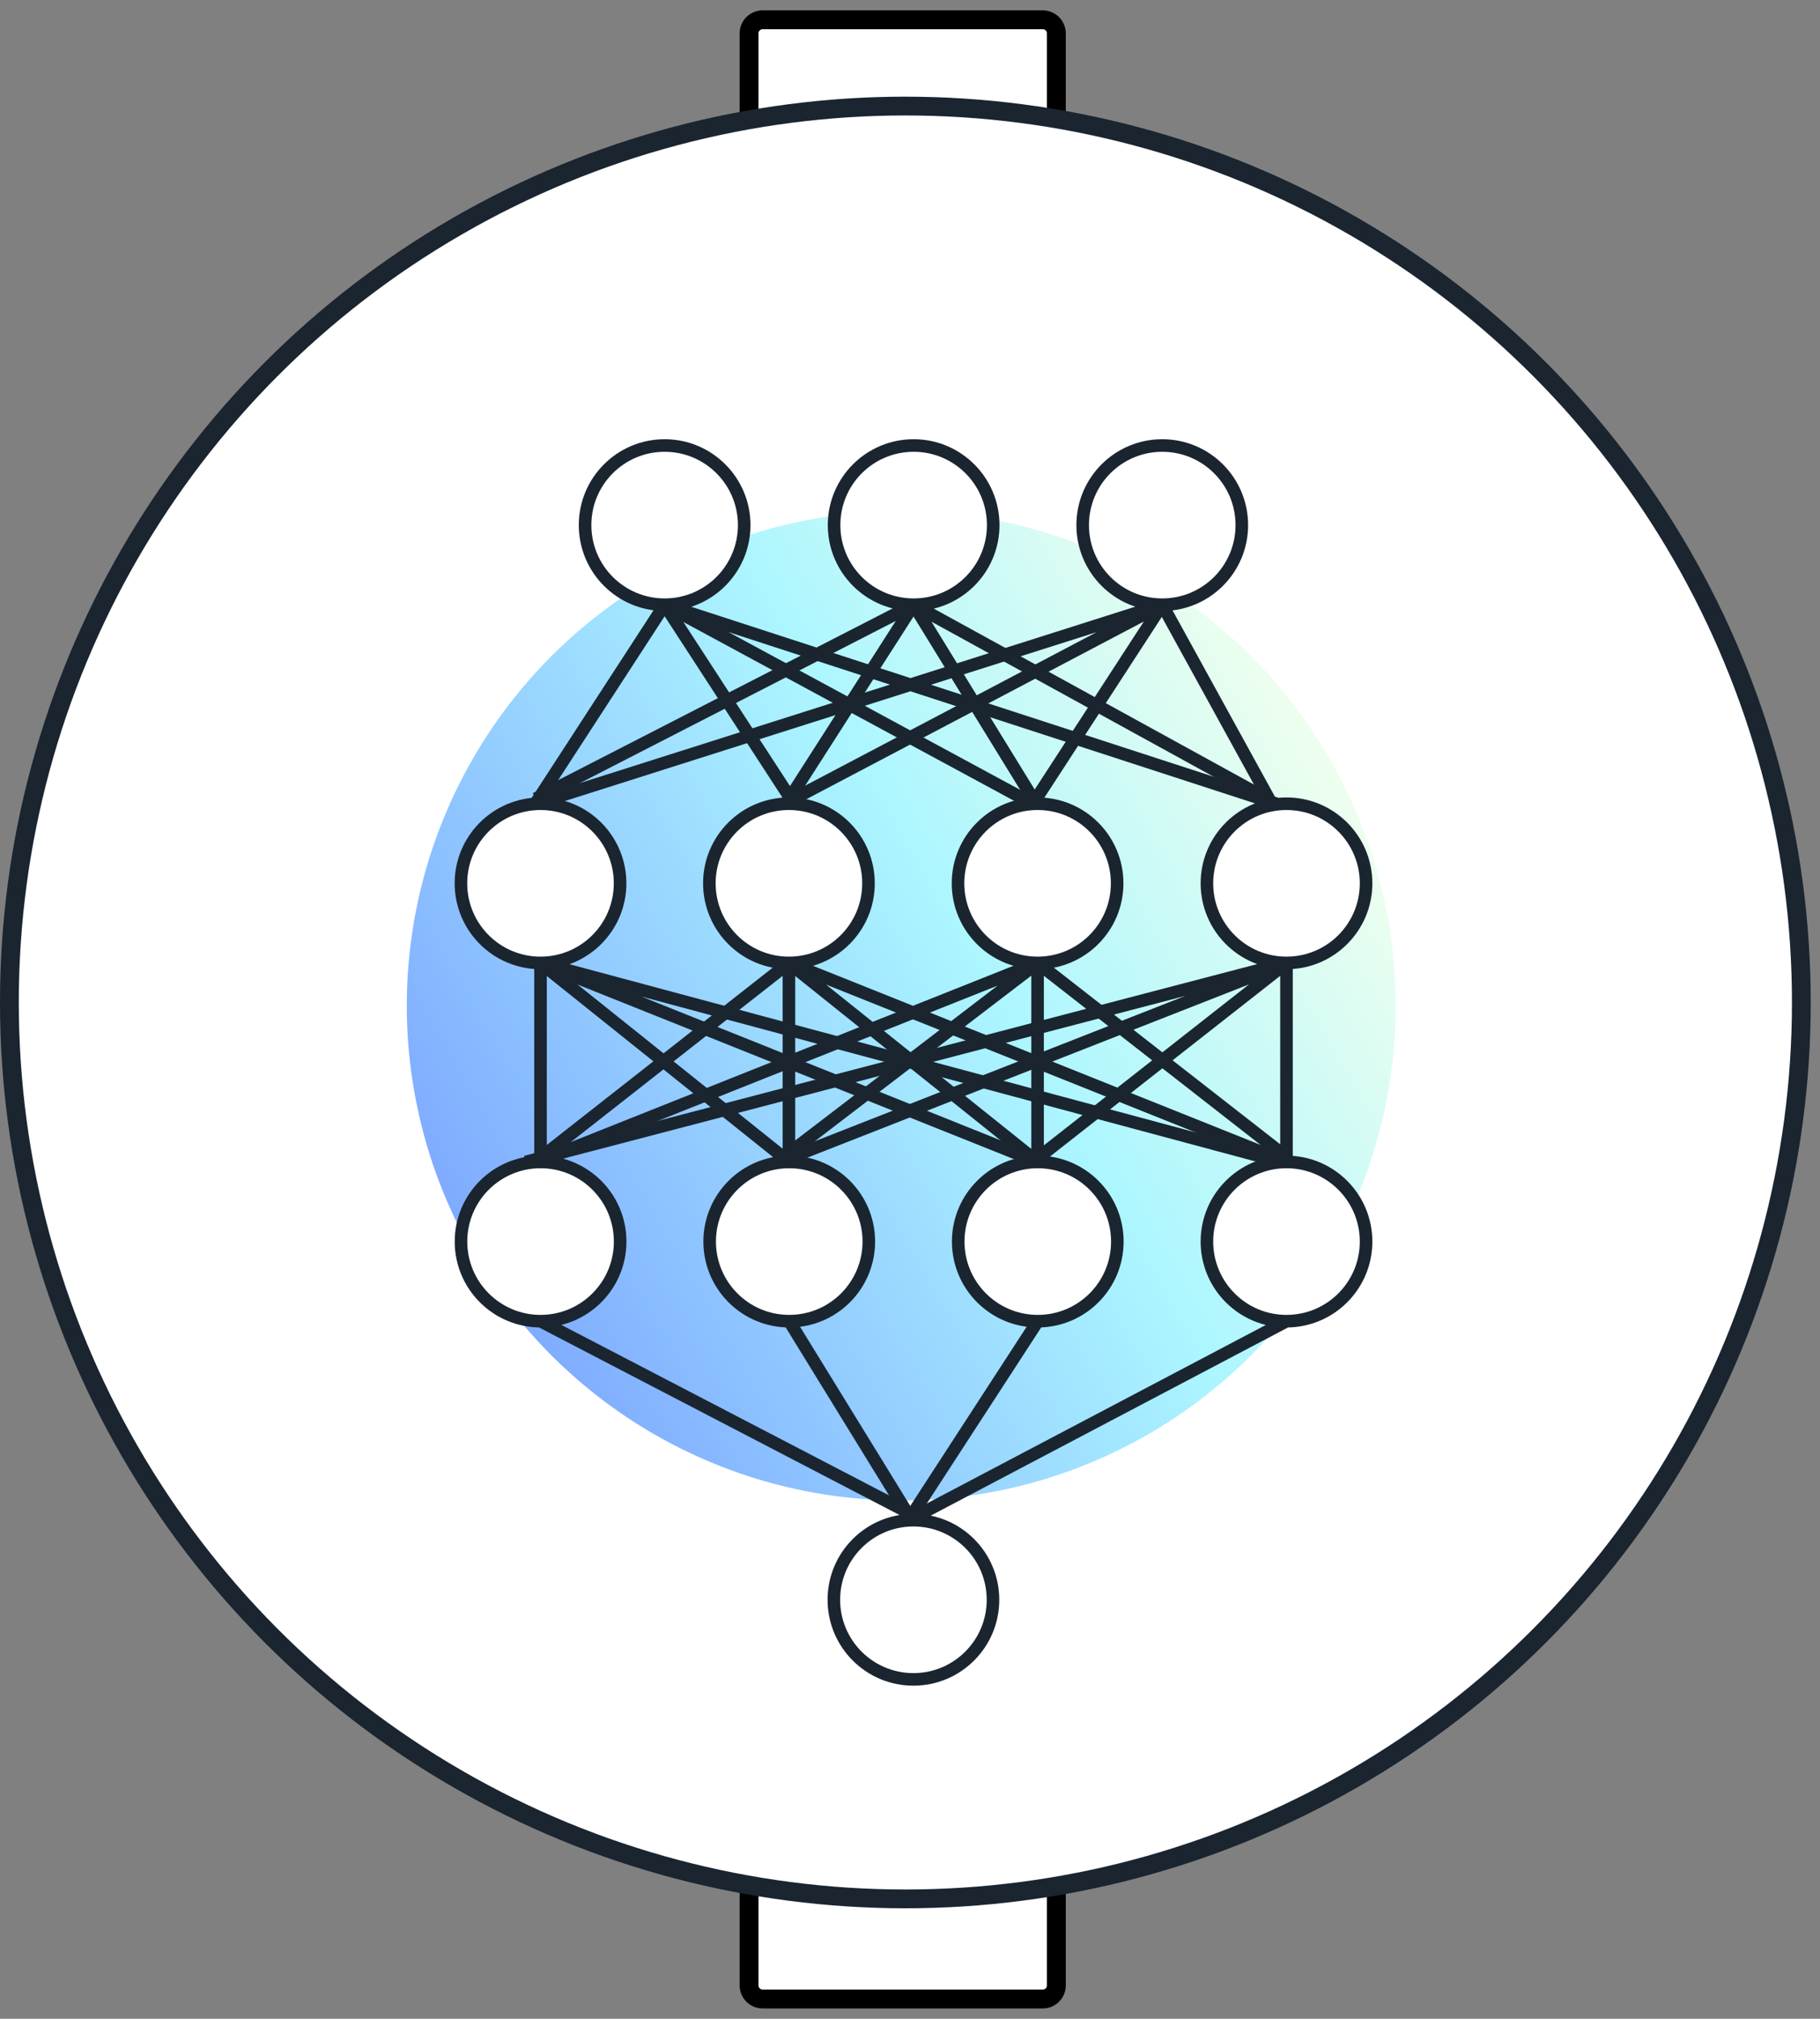 <svg width="92" height="102" viewBox="0 0 92 102" fill="none" xmlns="http://www.w3.org/2000/svg">
<rect x="0" y="0" width="92" height="102" fill="#808080" stroke="none"/>
<path d="M53.398 26.54V100.313C53.398 100.692 53.091 101 52.711 101H38.551C38.172 101 37.864 100.692 37.864 100.313V1.687C37.864 1.308 38.172 1 38.551 1H52.711C53.091 1 53.398 1.308 53.398 1.687V22.713" fill="white"/>
<path d="M53.398 26.54V100.313C53.398 100.692 53.091 101 52.711 101H38.551C38.172 101 37.864 100.692 37.864 100.313V1.687C37.864 1.308 38.172 1 38.551 1H52.711C53.091 1 53.398 1.308 53.398 1.687V22.713" stroke="black" stroke-width="0.953" stroke-miterlimit="10"/>
<circle cx="45.766" cy="50.65" r="45.291" fill="white" stroke="#1A2530" stroke-width="0.95"/>
<circle opacity="0.5" cx="45.557" cy="50.815" r="24.994" transform="rotate(-30 45.557 50.815)" fill="url(#paint0_linear)"/>
<path d="M58.751 30.553C56.529 30.553 54.729 28.752 54.729 26.531C54.729 24.309 56.529 22.509 58.751 22.509C60.972 22.509 62.773 24.309 62.773 26.531C62.773 28.752 60.972 30.553 58.751 30.553Z" fill="white"/>
<path d="M58.751 30.553C56.529 30.553 54.729 28.752 54.729 26.531C54.729 24.309 56.529 22.509 58.751 22.509C60.972 22.509 62.773 24.309 62.773 26.531C62.773 28.752 60.972 30.553 58.751 30.553ZM58.751 30.553L64.281 40.608M58.751 30.553L52.215 40.608M58.751 30.553L39.645 40.608M58.751 30.553L27.076 40.608" stroke="#1A2530" stroke-width="0.635"/>
<path d="M46.184 30.553C43.962 30.553 42.162 28.752 42.162 26.531C42.162 24.309 43.962 22.509 46.184 22.509C48.405 22.509 50.206 24.309 50.206 26.531C50.206 28.752 48.405 30.553 46.184 30.553Z" fill="white"/>
<path d="M46.184 30.553C43.962 30.553 42.162 28.752 42.162 26.531C42.162 24.309 43.962 22.509 46.184 22.509C48.405 22.509 50.206 24.309 50.206 26.531C50.206 28.752 48.405 30.553 46.184 30.553ZM46.184 30.553L64.032 40.357M46.184 30.553L52.217 40.357M46.184 30.553L39.899 40.357M46.184 30.553L27.078 40.357" stroke="#1A2530" stroke-width="0.635"/>
<path d="M33.597 30.553C31.376 30.553 29.575 28.752 29.575 26.531C29.575 24.309 31.376 22.509 33.597 22.509C35.818 22.509 37.619 24.309 37.619 26.531C37.619 28.752 35.818 30.553 33.597 30.553Z" fill="white"/>
<path d="M33.597 30.553C31.376 30.553 29.575 28.752 29.575 26.531C29.575 24.309 31.376 22.509 33.597 22.509C35.818 22.509 37.619 24.309 37.619 26.531C37.619 28.752 35.818 30.553 33.597 30.553ZM33.597 30.553L64.518 40.608M33.597 30.553L52.2 40.608M33.597 30.553L40.133 40.608M33.597 30.553L27.061 40.608" stroke="#1A2530" stroke-width="0.635"/>
<path d="M46.173 76.807C43.952 76.807 42.151 78.608 42.151 80.829C42.151 83.05 43.952 84.851 46.173 84.851C48.395 84.851 50.195 83.05 50.195 80.829C50.195 78.608 48.395 76.807 46.173 76.807Z" fill="white" stroke="#1A2530" stroke-width="0.635"/>
<path d="M65.031 48.652C62.81 48.652 61.009 46.851 61.009 44.63C61.009 42.408 62.81 40.608 65.031 40.608C67.253 40.608 69.054 42.408 69.054 44.63C69.054 46.851 67.253 48.652 65.031 48.652Z" fill="white"/>
<path d="M65.031 48.652C62.81 48.652 61.009 46.851 61.009 44.63C61.009 42.408 62.81 40.608 65.031 40.608C67.253 40.608 69.054 42.408 69.054 44.63C69.054 46.851 67.253 48.652 65.031 48.652ZM65.031 48.652L65.031 58.708M65.031 48.652L52.211 58.708M65.031 48.652L39.39 58.708M65.031 48.652L26.569 58.708" stroke="#1A2530" stroke-width="0.635"/>
<path d="M52.449 48.652C50.228 48.652 48.427 46.851 48.427 44.63C48.427 42.408 50.228 40.608 52.449 40.608C54.671 40.608 56.471 42.408 56.471 44.63C56.471 46.851 54.671 48.652 52.449 48.652Z" fill="white"/>
<path d="M52.449 48.652C50.228 48.652 48.427 46.851 48.427 44.63C48.427 42.408 50.228 40.608 52.449 40.608C54.671 40.608 56.471 42.408 56.471 44.63C56.471 46.851 54.671 48.652 52.449 48.652ZM52.449 48.652L65.019 58.456M52.449 48.652L52.449 58.456M52.449 48.652L39.629 58.456M52.449 48.652L26.556 58.959" stroke="#1A2530" stroke-width="0.635"/>
<path d="M39.88 48.652C37.658 48.652 35.858 46.851 35.858 44.63C35.858 42.408 37.658 40.608 39.88 40.608C42.101 40.608 43.902 42.408 43.902 44.63C43.902 46.851 42.101 48.652 39.88 48.652Z" fill="white"/>
<path d="M39.88 48.652C37.658 48.652 35.858 46.851 35.858 44.63C35.858 42.408 37.658 40.608 39.88 40.608C42.101 40.608 43.902 42.408 43.902 44.63C43.902 46.851 42.101 48.652 39.88 48.652ZM39.88 48.652L65.019 58.708M39.88 48.652L52.449 58.708M39.88 48.652L39.88 58.708M39.88 48.652L27.059 58.708" stroke="#1A2530" stroke-width="0.635"/>
<path d="M27.323 48.652C25.101 48.652 23.3 46.851 23.3 44.63C23.3 42.408 25.101 40.608 27.323 40.608C29.544 40.608 31.345 42.408 31.345 44.63C31.345 46.851 29.544 48.652 27.323 48.652Z" fill="white"/>
<path d="M27.323 48.652C25.101 48.652 23.3 46.851 23.3 44.63C23.3 42.408 25.101 40.608 27.323 40.608C29.544 40.608 31.345 42.408 31.345 44.63C31.345 46.851 29.544 48.652 27.323 48.652ZM27.323 48.652L64.779 58.708M27.323 48.652L52.461 58.708M27.323 48.652L39.892 58.708M27.323 48.652L27.323 58.708" stroke="#1A2530" stroke-width="0.635"/>
<path d="M65.031 58.708C62.81 58.708 61.009 60.509 61.009 62.73C61.009 64.952 62.81 66.752 65.031 66.752C67.253 66.752 69.054 64.952 69.054 62.73C69.054 60.509 67.253 58.708 65.031 58.708Z" fill="white"/>
<path d="M65.031 66.752C62.81 66.752 61.009 64.952 61.009 62.73C61.009 60.509 62.81 58.708 65.031 58.708C67.253 58.708 69.054 60.509 69.054 62.73C69.054 64.952 67.253 66.752 65.031 66.752ZM65.031 66.752L45.926 76.808" stroke="#1A2530" stroke-width="0.635"/>
<path d="M52.459 58.708C50.238 58.708 48.437 60.509 48.437 62.73C48.437 64.952 50.238 66.752 52.459 66.752C54.681 66.752 56.481 64.952 56.481 62.73C56.481 60.509 54.681 58.708 52.459 58.708Z" fill="white"/>
<path d="M52.459 66.752C50.238 66.752 48.437 64.952 48.437 62.73C48.437 60.509 50.238 58.708 52.459 58.708C54.681 58.708 56.481 60.509 56.481 62.73C56.481 64.952 54.681 66.752 52.459 66.752ZM52.459 66.752L45.923 76.808" stroke="#1A2530" stroke-width="0.635"/>
<path d="M39.895 58.708C37.674 58.708 35.873 60.508 35.873 62.73C35.873 64.951 37.674 66.752 39.895 66.752C42.117 66.752 43.918 64.951 43.918 62.73C43.918 60.508 42.117 58.708 39.895 58.708Z" fill="white"/>
<path d="M39.895 66.752C37.674 66.752 35.873 64.951 35.873 62.73C35.873 60.508 37.674 58.708 39.895 58.708C42.117 58.708 43.918 60.508 43.918 62.73C43.918 64.951 42.117 66.752 39.895 66.752ZM39.895 66.752L45.929 76.556" stroke="#1A2530" stroke-width="0.635"/>
<path d="M27.326 58.708C25.104 58.708 23.303 60.508 23.303 62.73C23.303 64.951 25.104 66.752 27.326 66.752C29.547 66.752 31.348 64.951 31.348 62.73C31.348 60.508 29.547 58.708 27.326 58.708Z" fill="white"/>
<path d="M27.326 66.752C25.104 66.752 23.303 64.951 23.303 62.73C23.303 60.508 25.104 58.708 27.326 58.708C29.547 58.708 31.348 60.508 31.348 62.73C31.348 64.951 29.547 66.752 27.326 66.752ZM27.326 66.752L46.18 76.556" stroke="#1A2530" stroke-width="0.635"/>
<defs>
<linearGradient id="paint0_linear" x1="20.563" y1="25.821" x2="70.55" y2="25.821" gradientUnits="userSpaceOnUse">
<stop stop-color="#0057FF"/>
<stop offset="0.589" stop-color="#5AEEFF"/>
<stop offset="1" stop-color="#DEFFDE"/>
</linearGradient>
</defs>
</svg>
